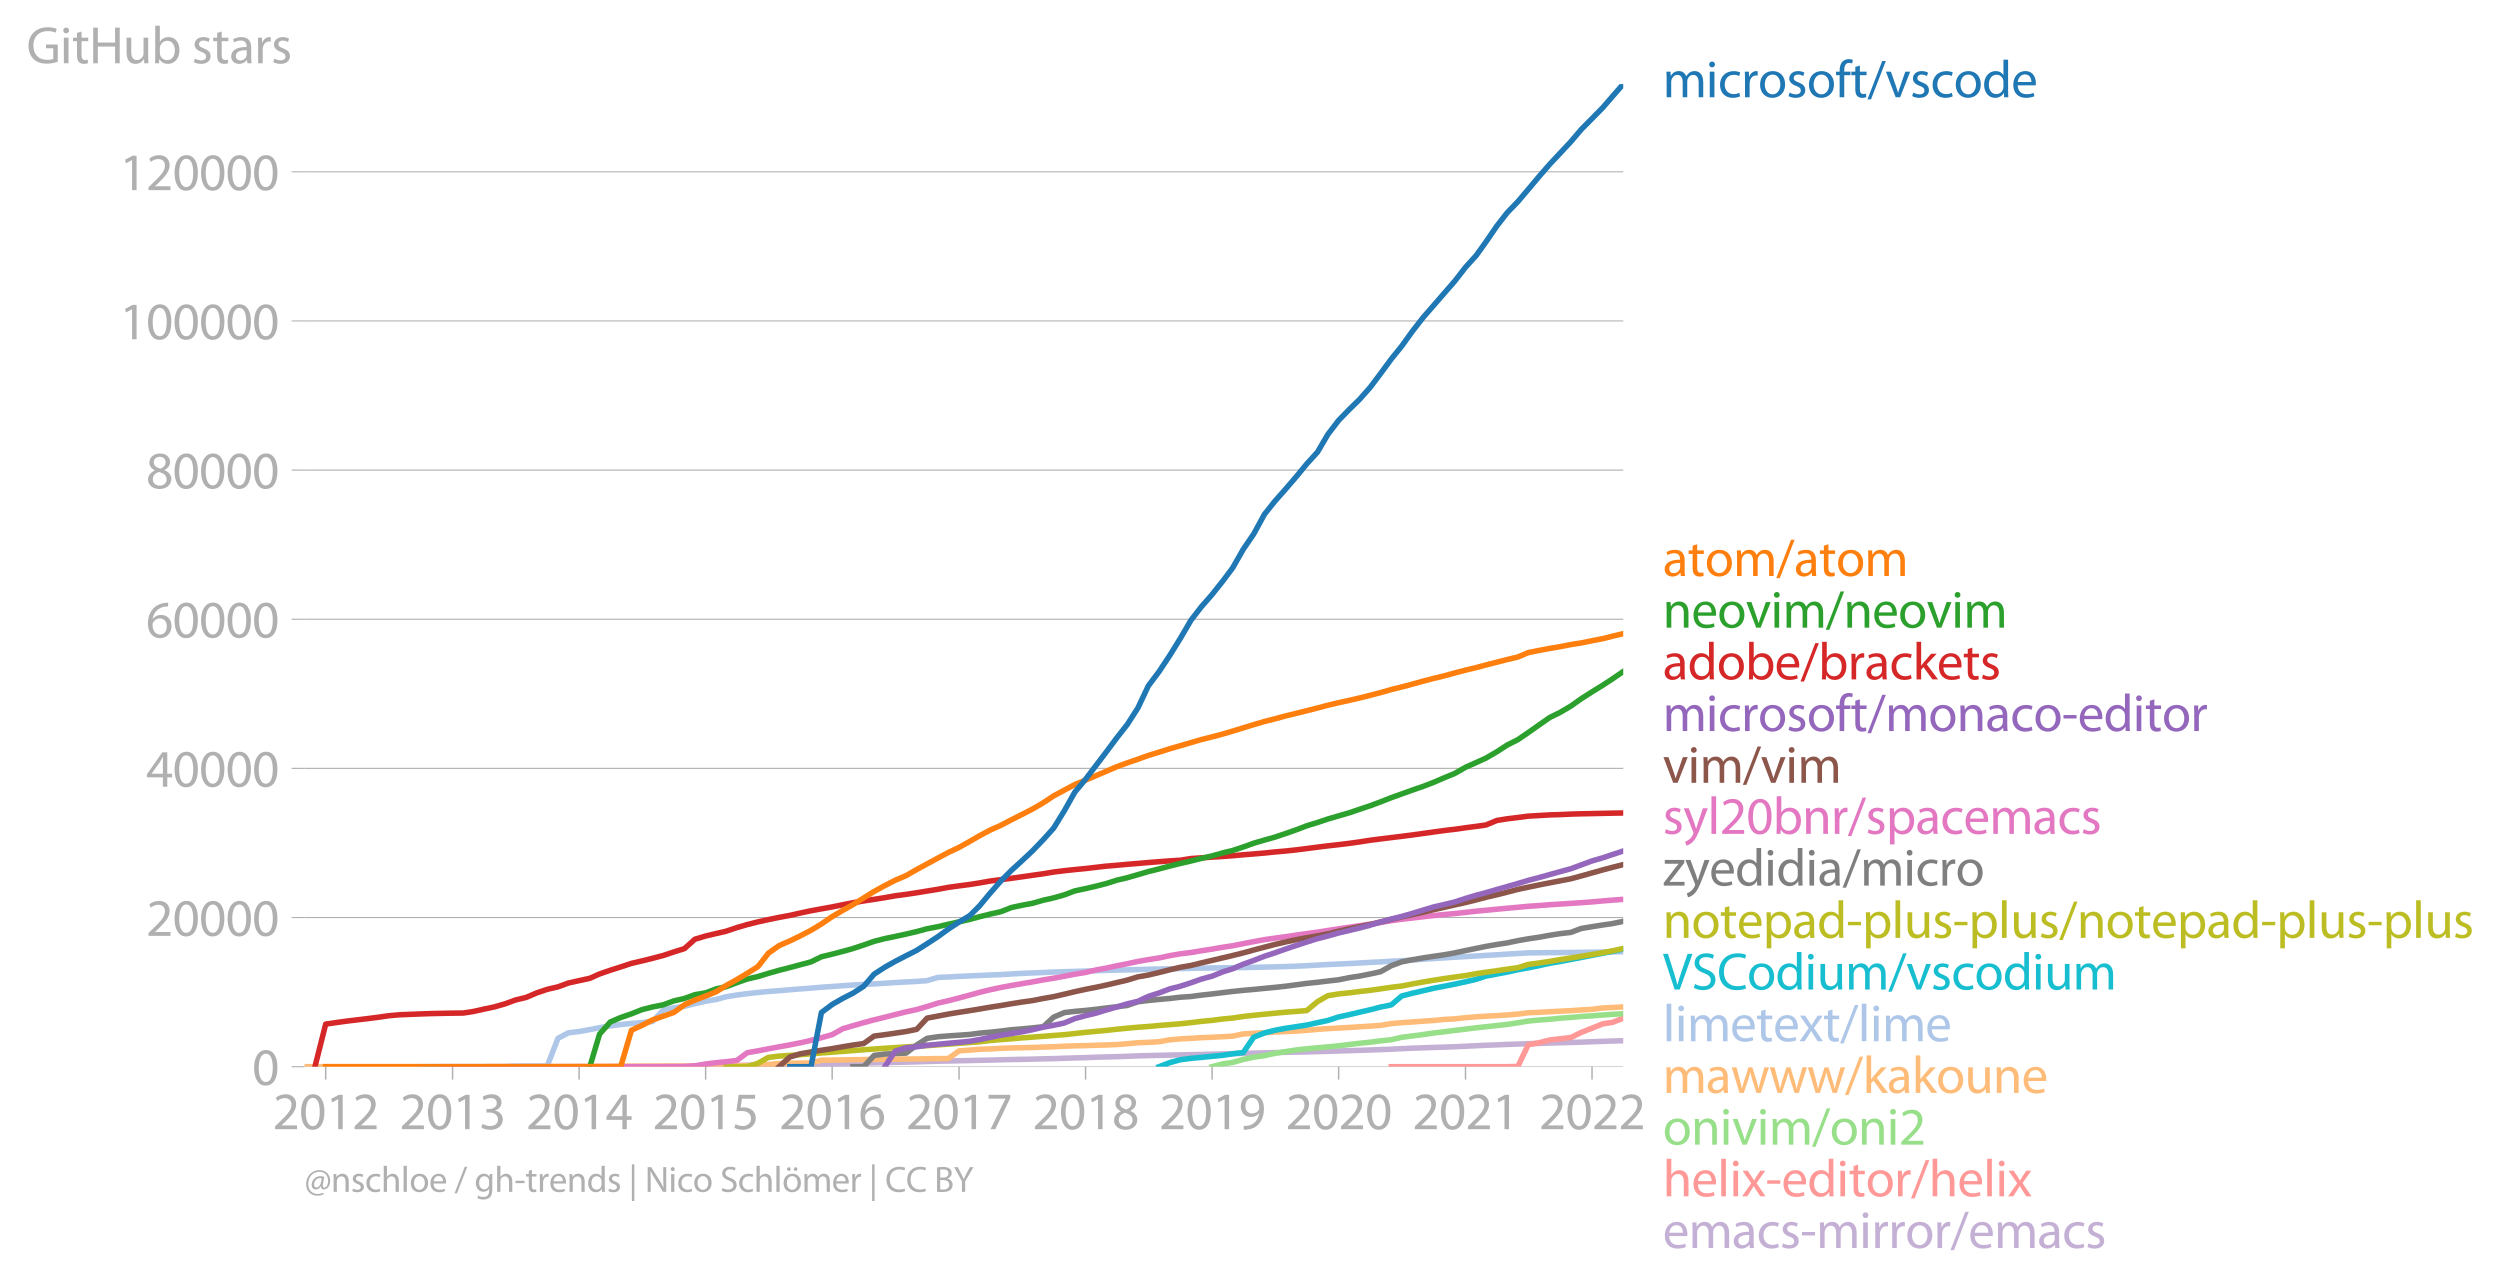 <svg xmlns:xlink="http://www.w3.org/1999/xlink" width="902.721" height="463.95" viewBox="0 0 677.041 347.962" xmlns="http://www.w3.org/2000/svg"><defs><style>*{stroke-linejoin:round;stroke-linecap:butt}</style></defs><g id="figure_1"><path d="M0 347.962h677.04V0H0v347.962z" style="fill:none" id="patch_1"/><g id="axes_1"><path d="M82.476 288.874h357.12V22.762H82.476v266.112z" style="fill:none" id="patch_2"/><g id="matplotlib.axis_1"><g id="xtick_1"><g id="line2d_1"><defs><path id="mecb7030a7a" d="M0 0v3.5" style="stroke:#b0b0b0;stroke-width:.4"/></defs><use xlink:href="#mecb7030a7a" x="88.203" y="288.874" style="fill:#b0b0b0;stroke:#b0b0b0;stroke-width:.4"/></g><g style="fill:#b0b0b0" transform="matrix(.14 0 0 -.14 73.84 305.814)" id="text_1"><defs><path id="MyriadPro-Regular-32" d="M2944 0v467H1075v13l333 307c877 845 1434 1466 1434 2234 0 595-378 1209-1274 1209-480 0-890-179-1178-422l180-397c192 160 505 352 883 352 621 0 825-390 825-813-6-627-486-1164-1548-2176L288 346V0h2656z" transform="scale(.016)"/><path id="MyriadPro-Regular-30" d="M1677 4230c-845 0-1447-768-1447-2163C243 691 794-70 1606-70c922 0 1447 780 1447 2195 0 1325-499 2105-1376 2105zm-32-435c582 0 845-672 845-1696 0-1062-276-1734-852-1734-512 0-844 614-844 1696 0 1133 358 1734 851 1734z" transform="scale(.016)"/><path id="MyriadPro-Regular-31" d="M1510 0h544v4160h-480l-908-486 108-429 724 390h12V0z" transform="scale(.016)"/></defs><use xlink:href="#MyriadPro-Regular-32"/><use xlink:href="#MyriadPro-Regular-30" x="51.3"/><use xlink:href="#MyriadPro-Regular-31" x="102.6"/><use xlink:href="#MyriadPro-Regular-32" x="153.9"/></g></g><g id="xtick_2"><use xlink:href="#mecb7030a7a" x="122.563" y="288.874" style="fill:#b0b0b0;stroke:#b0b0b0;stroke-width:.4" id="line2d_2"/><g style="fill:#b0b0b0" transform="matrix(.14 0 0 -.14 108.2 305.814)" id="text_2"><defs><path id="MyriadPro-Regular-33" d="M269 211C474 77 883-70 1350-70c999 0 1517 582 1517 1248 0 582-416 966-928 1068v13c512 186 768 551 768 979 0 506-371 992-1190 992-448 0-871-160-1088-320l147-409c179 128 499 275 832 275 518 0 730-294 730-627 0-493-519-704-928-704H896v-423h314c544 0 1068-249 1075-832 6-345-218-806-941-806-390 0-762 160-922 262L269 211z" transform="scale(.016)"/></defs><use xlink:href="#MyriadPro-Regular-32"/><use xlink:href="#MyriadPro-Regular-30" x="51.3"/><use xlink:href="#MyriadPro-Regular-31" x="102.6"/><use xlink:href="#MyriadPro-Regular-33" x="153.9"/></g></g><g id="xtick_3"><use xlink:href="#mecb7030a7a" x="156.829" y="288.874" style="fill:#b0b0b0;stroke:#b0b0b0;stroke-width:.4" id="line2d_3"/><g style="fill:#b0b0b0" transform="matrix(.14 0 0 -.14 142.466 305.814)" id="text_3"><defs><path id="MyriadPro-Regular-34" d="M2560 0v1133h582v441h-582v2586h-608L96 1504v-371h1933V0h531zM666 1574v13l1017 1415c115 192 218 371 346 614h19c-13-218-19-435-19-653V1574H666z" transform="scale(.016)"/></defs><use xlink:href="#MyriadPro-Regular-32"/><use xlink:href="#MyriadPro-Regular-30" x="51.3"/><use xlink:href="#MyriadPro-Regular-31" x="102.6"/><use xlink:href="#MyriadPro-Regular-34" x="153.9"/></g></g><g id="xtick_4"><use xlink:href="#mecb7030a7a" x="191.096" y="288.874" style="fill:#b0b0b0;stroke:#b0b0b0;stroke-width:.4" id="line2d_4"/><g style="fill:#b0b0b0" transform="matrix(.14 0 0 -.14 176.732 305.814)" id="text_4"><defs><path id="MyriadPro-Regular-35" d="M2771 4160H781L512 2163c154 19 339 45 576 45 832 0 1190-384 1197-922 0-556-455-902-986-902-377 0-717 128-889 230L269 186C467 58 851-70 1306-70c902 0 1548 608 1548 1420 0 525-268 884-595 1069-256 154-576 224-896 224-153 0-243-13-339-25l160 1068h1587v474z" transform="scale(.016)"/></defs><use xlink:href="#MyriadPro-Regular-32"/><use xlink:href="#MyriadPro-Regular-30" x="51.3"/><use xlink:href="#MyriadPro-Regular-31" x="102.6"/><use xlink:href="#MyriadPro-Regular-35" x="153.9"/></g></g><g id="xtick_5"><use xlink:href="#mecb7030a7a" x="225.362" y="288.874" style="fill:#b0b0b0;stroke:#b0b0b0;stroke-width:.4" id="line2d_5"/><g style="fill:#b0b0b0" transform="matrix(.14 0 0 -.14 210.999 305.814)" id="text_5"><defs><path id="MyriadPro-Regular-36" d="M2662 4224c-102 0-243-6-409-32-525-64-986-275-1331-614-410-410-704-1056-704-1876C218 621 800-70 1690-70c864 0 1382 704 1382 1465 0 813-518 1344-1254 1344-461 0-807-217-1005-480h-19c96 685 563 1331 1446 1479 160 25 307 32 422 25v461zM1690 365c-589 0-903 505-916 1190 0 103 26 186 64 250 154 301 468 512 807 512 518 0 857-359 857-954s-326-998-806-998h-6z" transform="scale(.016)"/></defs><use xlink:href="#MyriadPro-Regular-32"/><use xlink:href="#MyriadPro-Regular-30" x="51.3"/><use xlink:href="#MyriadPro-Regular-31" x="102.6"/><use xlink:href="#MyriadPro-Regular-36" x="153.9"/></g></g><g id="xtick_6"><use xlink:href="#mecb7030a7a" x="259.722" y="288.874" style="fill:#b0b0b0;stroke:#b0b0b0;stroke-width:.4" id="line2d_6"/><g style="fill:#b0b0b0" transform="matrix(.14 0 0 -.14 245.359 305.814)" id="text_6"><defs><path id="MyriadPro-Regular-37" d="M365 4160v-467h2035v-13L595 0h583l1811 3789v371H365z" transform="scale(.016)"/></defs><use xlink:href="#MyriadPro-Regular-32"/><use xlink:href="#MyriadPro-Regular-30" x="51.3"/><use xlink:href="#MyriadPro-Regular-31" x="102.6"/><use xlink:href="#MyriadPro-Regular-37" x="153.9"/></g></g><g id="xtick_7"><use xlink:href="#mecb7030a7a" x="293.988" y="288.874" style="fill:#b0b0b0;stroke:#b0b0b0;stroke-width:.4" id="line2d_7"/><g style="fill:#b0b0b0" transform="matrix(.14 0 0 -.14 279.625 305.814)" id="text_7"><defs><path id="MyriadPro-Regular-38" d="M1062 2170c-512-218-825-589-825-1114C237 448 762-70 1632-70c794 0 1414 486 1414 1209 0 506-320 871-838 1075v20c512 243 685 620 685 972 0 519-403 1024-1210 1024-729 0-1286-448-1286-1107 0-358 198-717 659-934l6-19zm583-1831c-531 0-851 371-832 794 0 397 262 717 749 857 563-160 915-403 915-908 0-423-327-743-832-743zm6 3488c506 0 704-345 704-678 0-378-275-634-633-755-480 128-794 352-794 768 0 358 256 665 723 665z" transform="scale(.016)"/></defs><use xlink:href="#MyriadPro-Regular-32"/><use xlink:href="#MyriadPro-Regular-30" x="51.3"/><use xlink:href="#MyriadPro-Regular-31" x="102.6"/><use xlink:href="#MyriadPro-Regular-38" x="153.9"/></g></g><g id="xtick_8"><use xlink:href="#mecb7030a7a" x="328.254" y="288.874" style="fill:#b0b0b0;stroke:#b0b0b0;stroke-width:.4" id="line2d_8"/><g style="fill:#b0b0b0" transform="matrix(.14 0 0 -.14 313.891 305.814)" id="text_8"><defs><path id="MyriadPro-Regular-39" d="M614-64c135-6 314 0 519 32 448 51 889 243 1209 557 410 397 717 1037 717 1952 0 1062-525 1753-1376 1753S262 3539 262 2752c0-710 480-1274 1229-1274 416 0 749 167 979 448h20c-77-492-276-857-551-1107-237-224-544-358-870-403-192-19-333-32-455-19V-64zm1024 3866c589 0 852-544 852-1255 0-89-20-153-52-205-147-249-441-435-819-435-486 0-800 365-800 883 0 589 339 1012 813 1012h6z" transform="scale(.016)"/></defs><use xlink:href="#MyriadPro-Regular-32"/><use xlink:href="#MyriadPro-Regular-30" x="51.3"/><use xlink:href="#MyriadPro-Regular-31" x="102.6"/><use xlink:href="#MyriadPro-Regular-39" x="153.9"/></g></g><g id="xtick_9"><use xlink:href="#mecb7030a7a" x="362.521" y="288.874" style="fill:#b0b0b0;stroke:#b0b0b0;stroke-width:.4" id="line2d_9"/><g style="fill:#b0b0b0" transform="matrix(.14 0 0 -.14 348.158 305.814)" id="text_9"><use xlink:href="#MyriadPro-Regular-32"/><use xlink:href="#MyriadPro-Regular-30" x="51.3"/><use xlink:href="#MyriadPro-Regular-32" x="102.6"/><use xlink:href="#MyriadPro-Regular-30" x="153.9"/></g></g><g id="xtick_10"><use xlink:href="#mecb7030a7a" x="396.881" y="288.874" style="fill:#b0b0b0;stroke:#b0b0b0;stroke-width:.4" id="line2d_10"/><g style="fill:#b0b0b0" transform="matrix(.14 0 0 -.14 382.518 305.814)" id="text_10"><use xlink:href="#MyriadPro-Regular-32"/><use xlink:href="#MyriadPro-Regular-30" x="51.3"/><use xlink:href="#MyriadPro-Regular-32" x="102.6"/><use xlink:href="#MyriadPro-Regular-31" x="153.9"/></g></g><g id="xtick_11"><use xlink:href="#mecb7030a7a" x="431.147" y="288.874" style="fill:#b0b0b0;stroke:#b0b0b0;stroke-width:.4" id="line2d_11"/><g style="fill:#b0b0b0" transform="matrix(.14 0 0 -.14 416.784 305.814)" id="text_11"><use xlink:href="#MyriadPro-Regular-32"/><use xlink:href="#MyriadPro-Regular-30" x="51.3"/><use xlink:href="#MyriadPro-Regular-32" x="102.6"/><use xlink:href="#MyriadPro-Regular-32" x="153.9"/></g></g></g><g id="matplotlib.axis_2"><g id="ytick_1"><path d="M82.476 288.874h357.12" clip-path="url(#p895139609c)" style="fill:none;stroke:#b0b0b0;stroke-width:.3;stroke-linecap:square" id="line2d_12"/><g id="line2d_13"><defs><path id="mfa20542113" d="M0 0h-3.5" style="stroke:#b0b0b0;stroke-width:.3"/></defs><use xlink:href="#mfa20542113" x="82.476" y="288.874" style="fill:#b0b0b0;stroke:#b0b0b0;stroke-width:.3"/></g><use xlink:href="#MyriadPro-Regular-30" style="fill:#b0b0b0" transform="matrix(.14 0 0 -.14 68.295 293.844)" id="text_12"/></g><g id="ytick_2"><path d="M82.476 248.482h357.12" clip-path="url(#p895139609c)" style="fill:none;stroke:#b0b0b0;stroke-width:.3;stroke-linecap:square" id="line2d_14"/><use xlink:href="#mfa20542113" x="82.476" y="248.482" style="fill:#b0b0b0;stroke:#b0b0b0;stroke-width:.3" id="line2d_15"/><g style="fill:#b0b0b0" transform="matrix(.14 0 0 -.14 39.568 253.452)" id="text_13"><use xlink:href="#MyriadPro-Regular-32"/><use xlink:href="#MyriadPro-Regular-30" x="51.3"/><use xlink:href="#MyriadPro-Regular-30" x="102.6"/><use xlink:href="#MyriadPro-Regular-30" x="153.9"/><use xlink:href="#MyriadPro-Regular-30" x="205.2"/></g></g><g id="ytick_3"><path d="M82.476 208.09h357.12" clip-path="url(#p895139609c)" style="fill:none;stroke:#b0b0b0;stroke-width:.3;stroke-linecap:square" id="line2d_16"/><use xlink:href="#mfa20542113" x="82.476" y="208.09" style="fill:#b0b0b0;stroke:#b0b0b0;stroke-width:.3" id="line2d_17"/><g style="fill:#b0b0b0" transform="matrix(.14 0 0 -.14 39.568 213.06)" id="text_14"><use xlink:href="#MyriadPro-Regular-34"/><use xlink:href="#MyriadPro-Regular-30" x="51.3"/><use xlink:href="#MyriadPro-Regular-30" x="102.6"/><use xlink:href="#MyriadPro-Regular-30" x="153.9"/><use xlink:href="#MyriadPro-Regular-30" x="205.2"/></g></g><g id="ytick_4"><path d="M82.476 167.698h357.12" clip-path="url(#p895139609c)" style="fill:none;stroke:#b0b0b0;stroke-width:.3;stroke-linecap:square" id="line2d_18"/><use xlink:href="#mfa20542113" x="82.476" y="167.698" style="fill:#b0b0b0;stroke:#b0b0b0;stroke-width:.3" id="line2d_19"/><g style="fill:#b0b0b0" transform="matrix(.14 0 0 -.14 39.568 172.668)" id="text_15"><use xlink:href="#MyriadPro-Regular-36"/><use xlink:href="#MyriadPro-Regular-30" x="51.3"/><use xlink:href="#MyriadPro-Regular-30" x="102.6"/><use xlink:href="#MyriadPro-Regular-30" x="153.9"/><use xlink:href="#MyriadPro-Regular-30" x="205.2"/></g></g><g id="ytick_5"><path d="M82.476 127.307h357.12" clip-path="url(#p895139609c)" style="fill:none;stroke:#b0b0b0;stroke-width:.3;stroke-linecap:square" id="line2d_20"/><use xlink:href="#mfa20542113" x="82.476" y="127.307" style="fill:#b0b0b0;stroke:#b0b0b0;stroke-width:.3" id="line2d_21"/><g style="fill:#b0b0b0" transform="matrix(.14 0 0 -.14 39.568 132.277)" id="text_16"><use xlink:href="#MyriadPro-Regular-38"/><use xlink:href="#MyriadPro-Regular-30" x="51.3"/><use xlink:href="#MyriadPro-Regular-30" x="102.6"/><use xlink:href="#MyriadPro-Regular-30" x="153.9"/><use xlink:href="#MyriadPro-Regular-30" x="205.2"/></g></g><g id="ytick_6"><path d="M82.476 86.915h357.12" clip-path="url(#p895139609c)" style="fill:none;stroke:#b0b0b0;stroke-width:.3;stroke-linecap:square" id="line2d_22"/><use xlink:href="#mfa20542113" x="82.476" y="86.915" style="fill:#b0b0b0;stroke:#b0b0b0;stroke-width:.3" id="line2d_23"/><g style="fill:#b0b0b0" transform="matrix(.14 0 0 -.14 32.387 91.885)" id="text_17"><use xlink:href="#MyriadPro-Regular-31"/><use xlink:href="#MyriadPro-Regular-30" x="51.3"/><use xlink:href="#MyriadPro-Regular-30" x="102.6"/><use xlink:href="#MyriadPro-Regular-30" x="153.9"/><use xlink:href="#MyriadPro-Regular-30" x="205.2"/><use xlink:href="#MyriadPro-Regular-30" x="256.5"/></g></g><g id="ytick_7"><path d="M82.476 46.523h357.12" clip-path="url(#p895139609c)" style="fill:none;stroke:#b0b0b0;stroke-width:.3;stroke-linecap:square" id="line2d_24"/><use xlink:href="#mfa20542113" x="82.476" y="46.523" style="fill:#b0b0b0;stroke:#b0b0b0;stroke-width:.3" id="line2d_25"/><g style="fill:#b0b0b0" transform="matrix(.14 0 0 -.14 32.387 51.493)" id="text_18"><use xlink:href="#MyriadPro-Regular-31"/><use xlink:href="#MyriadPro-Regular-32" x="51.3"/><use xlink:href="#MyriadPro-Regular-30" x="102.6"/><use xlink:href="#MyriadPro-Regular-30" x="153.9"/><use xlink:href="#MyriadPro-Regular-30" x="205.2"/><use xlink:href="#MyriadPro-Regular-30" x="256.5"/></g></g><g style="fill:#b0b0b0" transform="matrix(.14 0 0 -.14 7.2 17.14)" id="text_19"><defs><path id="MyriadPro-Regular-47" d="M3770 2266H2349v-448h877V531c-128-64-378-115-743-115-1005 0-1664 646-1664 1741 0 1081 685 1734 1735 1734 435 0 723-83 953-185l135 454c-186 90-576 198-1076 198-1446 0-2329-940-2336-2227 0-672 231-1248 602-1606 422-403 960-570 1613-570 582 0 1075 147 1325 237v2074z" transform="scale(.016)"/><path id="MyriadPro-Regular-69" d="M1030 0v3098H467V0h563zM749 4320c-205 0-352-154-352-352 0-192 141-346 339-346 224 0 365 154 358 346 0 198-134 352-345 352z" transform="scale(.016)"/><path id="MyriadPro-Regular-74" d="M595 3667v-569H115v-429h480V979c0-365 58-640 218-806C947 19 1158-70 1421-70c217 0 390 38 499 83l-26 422c-83-25-172-38-326-38-314 0-422 217-422 601v1671h806v429h-806v742l-551-173z" transform="scale(.016)"/><path id="MyriadPro-Regular-48" d="M486 4314V0h557v2022h2087V0h563v4314h-563V2509H1043v1805H486z" transform="scale(.016)"/><path id="MyriadPro-Regular-75" d="M3059 3098h-563V1197c0-103-19-205-51-288-103-250-365-512-743-512-512 0-691 397-691 985v1716H448V1286C448 198 1030-70 1517-70c550 0 877 326 1024 576h13l32-506h499c-19 243-26 525-26 845v2253z" transform="scale(.016)"/><path id="MyriadPro-Regular-62" d="M467 800c0-275-13-589-25-800h486l26 512h19c230-410 589-582 1037-582 691 0 1388 550 1388 1657 7 941-537 1581-1305 1581-499 0-858-224-1056-570h-13v1946H467V800zm557 998c0 90 19 167 32 231 115 429 474 691 858 691 601 0 921-531 921-1152 0-710-352-1190-941-1190-409 0-736 268-844 659-13 64-26 134-26 205v556z" transform="scale(.016)"/><path id="MyriadPro-Regular-73" d="M250 147C467 19 781-70 1120-70c736 0 1158 390 1158 934 0 461-275 730-812 934-404 154-589 269-589 525 0 231 185 423 518 423 288 0 512-103 634-180l141 410c-173 102-448 192-762 192-666 0-1069-410-1069-909 0-371 263-678 819-877 416-153 576-300 576-569 0-256-192-461-601-461-282 0-576 115-743 224L250 147z" transform="scale(.016)"/><path id="MyriadPro-Regular-61" d="M2643 1901c0 621-230 1267-1177 1267-391 0-762-109-1018-275l128-371c218 140 518 230 806 230 634 0 704-461 704-717v-64C890 1978 224 1568 224 819c0-448 320-889 947-889 442 0 775 217 947 460h20l44-390h512c-38 211-51 474-51 742v1159zm-544-858c0-57-13-121-32-179-89-262-345-518-749-518-288 0-531 172-531 537 0 602 698 711 1312 698v-538z" transform="scale(.016)"/><path id="MyriadPro-Regular-72" d="M467 0h557v1651c0 96 13 186 26 263 76 422 358 723 755 723 77 0 134-7 192-19v531c-51 13-96 19-160 19-378 0-717-262-858-678h-25l-20 608H442c19-288 25-602 25-967V0z" transform="scale(.016)"/></defs><use xlink:href="#MyriadPro-Regular-47"/><use xlink:href="#MyriadPro-Regular-69" x="64.6"/><use xlink:href="#MyriadPro-Regular-74" x="88"/><use xlink:href="#MyriadPro-Regular-48" x="121.1"/><use xlink:href="#MyriadPro-Regular-75" x="186.3"/><use xlink:href="#MyriadPro-Regular-62" x="241.4"/><use xlink:href="#MyriadPro-Regular-20" x="298.3"/><use xlink:href="#MyriadPro-Regular-73" x="319.5"/><use xlink:href="#MyriadPro-Regular-74" x="359.1"/><use xlink:href="#MyriadPro-Regular-61" x="392.2"/><use xlink:href="#MyriadPro-Regular-72" x="440.4"/><use xlink:href="#MyriadPro-Regular-73" x="473.1"/></g></g><path d="m176.732 288.874 2.91-.01 2.817-.012 2.91-.048 2.816-.071 2.91-.032 2.91-.059 2.63-.049 2.91-.06 2.816-.049 2.91-.038 2.817-.05 2.91-.037 2.91-.048 2.817-.053 2.91-.034 2.817-.053 2.91-.042 2.91-.07 2.723-.081 2.91-.063 2.816-.079 2.91-.064 2.817-.059 2.91-.073 2.91-.072 2.817-.103 2.91-.075 2.817-.047 2.91-.076 2.91-.059 2.629-.063 2.91-.056 2.817-.077 2.91-.07 2.816-.055 2.91-.063 2.91-.078 2.817-.057 2.91-.095 2.817-.095 2.91-.077 2.91-.11 2.63-.07 2.91-.084 2.816-.095 2.91-.113 2.816-.077 2.91-.069 2.911-.07 2.816-.059 2.91-.052 2.817-.06 2.91-.096 2.91-.056 2.63-.061 2.91-.077 2.816-.068 2.91-.07 2.817-.076 2.91-.079 2.91-.052 2.817-.053 2.91-.08 2.816-.08 2.91-.094 2.911-.09 2.722-.078 2.91-.099 2.817-.1 2.91-.12 2.817-.14 2.91-.13 2.91-.097 2.817-.1 2.91-.088 2.817-.101 2.91-.133 2.91-.146 2.629-.119 2.91-.111 2.816-.125 2.91-.095 2.817-.1 2.91-.076 2.91-.103 2.817-.083 2.91-.07 2.817-.087 2.91-.11 2.91-.112 2.629-.077 2.91-.089" clip-path="url(#p895139609c)" style="fill:none;stroke:#c5b0d5;stroke-width:1.5;stroke-linecap:square" id="line2d_26"/><path d="m376.79 288.874 2.817-.002h28.539l2.91-.046 2.817-5.916 2.91-.509 2.91-.763 2.817-.313 2.91-.351 2.817-1.378 2.91-1.161 2.91-1.16 2.629-.4 2.91-1.13" clip-path="url(#p895139609c)" style="fill:none;stroke:#ff9896;stroke-width:1.5;stroke-linecap:square" id="line2d_27"/><path d="m328.254 288.874 2.91-.775 2.63-.372 2.91-.81 2.816-.618 2.91-.408 2.817-.624 2.91-.478 2.91-.449 2.817-.307 2.91-.274 2.816-.25 2.91-.282 2.911-.36 2.722-.326 2.91-.297 2.817-.364 2.91-.305 2.817-.662 2.91-.374 2.91-.361 2.817-.43 2.91-.325 2.817-.378 2.91-.341 2.91-.364 2.629-.285 2.91-.32 2.816-.304 2.91-.448 2.817-.463 2.91-.284 2.91-.206 2.817-.291 2.91-.208 2.817-.259 2.91-.167 2.91-.223 2.629-.18 2.91-.173" clip-path="url(#p895139609c)" style="fill:none;stroke:#98df8a;stroke-width:1.5;stroke-linecap:square" id="line2d_28"/><g style="fill:#1f77b4" transform="matrix(.14 0 0 -.14 450.31 26.346)" id="text_20"><defs><path id="MyriadPro-Regular-6d" d="M467 0h551v1869c0 96 12 192 44 275 90 282 346 563 698 563 429 0 646-358 646-851V0h551v1914c0 102 19 204 45 281 96 275 345 512 665 512 455 0 672-358 672-953V0h551v1824c0 1075-608 1344-1018 1344-294 0-499-77-685-218-128-96-249-230-345-403h-13c-135 365-455 621-877 621-512 0-800-275-973-570h-19l-26 500H442c19-256 25-519 25-839V0z" transform="scale(.016)"/><path id="MyriadPro-Regular-63" d="M2579 538c-160-71-371-154-691-154-614 0-1075 442-1075 1158 0 647 384 1172 1094 1172 307 0 519-71 653-148l128 436c-154 76-448 160-781 160-1011 0-1664-692-1664-1645C243 570 851-70 1786-70c416 0 742 108 889 185l-96 423z" transform="scale(.016)"/><path id="MyriadPro-Regular-6f" d="M1779 3168c-857 0-1536-608-1536-1645C243 544 890-70 1728-70c749 0 1542 499 1542 1644 0 948-601 1594-1491 1594zm-13-422c666 0 928-666 928-1191 0-697-403-1203-940-1203-551 0-941 512-941 1190 0 589 288 1204 953 1204z" transform="scale(.016)"/><path id="MyriadPro-Regular-66" d="M1082 0v2669h748v429h-748v166c0 474 121 896 601 896 160 0 275-32 359-70l76 435c-108 45-281 89-480 89-262 0-544-83-755-288-262-249-358-646-358-1081v-147H90v-429h435V0h557z" transform="scale(.016)"/><path id="MyriadPro-Regular-2f" d="m422-256 1792 4640h-435L-6-256h428z" transform="scale(.016)"/><path id="MyriadPro-Regular-76" d="M83 3098 1261 0h537l1216 3098h-588l-602-1741c-102-282-192-538-262-794h-20c-64 256-147 512-249 794L685 3098H83z" transform="scale(.016)"/><path id="MyriadPro-Regular-64" d="M2579 4544V2694h-13c-140 250-460 474-934 474-755 0-1395-634-1389-1664C243 563 819-70 1568-70c506 0 883 262 1056 608h13l25-538h506c-19 211-26 525-26 800v3744h-563zm0-3245c0-89-6-166-25-243-103-422-448-672-826-672-608 0-915 518-915 1146 0 684 345 1196 928 1196 422 0 729-294 813-652 19-71 25-167 25-237v-538z" transform="scale(.016)"/><path id="MyriadPro-Regular-65" d="M2957 1446c6 58 19 148 19 263 0 569-269 1459-1280 1459-902 0-1453-736-1453-1670C243 563 813-70 1766-70c493 0 832 108 1031 198l-96 403c-211-89-455-160-858-160-563 0-1049 314-1062 1075h2176zM787 1850c45 390 295 915 864 915 634 0 787-557 781-915H787z" transform="scale(.016)"/></defs><use xlink:href="#MyriadPro-Regular-6d"/><use xlink:href="#MyriadPro-Regular-69" x="83.4"/><use xlink:href="#MyriadPro-Regular-63" x="106.8"/><use xlink:href="#MyriadPro-Regular-72" x="151.6"/><use xlink:href="#MyriadPro-Regular-6f" x="184.3"/><use xlink:href="#MyriadPro-Regular-73" x="239.2"/><use xlink:href="#MyriadPro-Regular-6f" x="278.8"/><use xlink:href="#MyriadPro-Regular-66" x="333.7"/><use xlink:href="#MyriadPro-Regular-74" x="362.9"/><use xlink:href="#MyriadPro-Regular-2f" x="396"/><use xlink:href="#MyriadPro-Regular-76" x="430.3"/><use xlink:href="#MyriadPro-Regular-73" x="478.4"/><use xlink:href="#MyriadPro-Regular-63" x="518"/><use xlink:href="#MyriadPro-Regular-6f" x="562.8"/><use xlink:href="#MyriadPro-Regular-64" x="617.7"/><use xlink:href="#MyriadPro-Regular-65" x="674.1"/></g><g style="fill:#ff7f0e" transform="matrix(.14 0 0 -.14 450.31 155.99)" id="text_21"><use xlink:href="#MyriadPro-Regular-61"/><use xlink:href="#MyriadPro-Regular-74" x="48.2"/><use xlink:href="#MyriadPro-Regular-6f" x="81.3"/><use xlink:href="#MyriadPro-Regular-6d" x="136.2"/><use xlink:href="#MyriadPro-Regular-2f" x="219.6"/><use xlink:href="#MyriadPro-Regular-61" x="253.9"/><use xlink:href="#MyriadPro-Regular-74" x="302.1"/><use xlink:href="#MyriadPro-Regular-6f" x="335.2"/><use xlink:href="#MyriadPro-Regular-6d" x="390.1"/></g><g style="fill:#2ca02c" transform="matrix(.14 0 0 -.14 450.31 169.99)" id="text_22"><defs><path id="MyriadPro-Regular-6e" d="M467 0h563v1862c0 96 13 192 39 263 96 313 384 576 755 576 531 0 717-416 717-915V0h563v1850c0 1062-666 1318-1094 1318-512 0-871-288-1024-582h-13l-32 512H442c19-256 25-519 25-839V0z" transform="scale(.016)"/></defs><use xlink:href="#MyriadPro-Regular-6e"/><use xlink:href="#MyriadPro-Regular-65" x="55.5"/><use xlink:href="#MyriadPro-Regular-6f" x="105.6"/><use xlink:href="#MyriadPro-Regular-76" x="160.5"/><use xlink:href="#MyriadPro-Regular-69" x="208.6"/><use xlink:href="#MyriadPro-Regular-6d" x="232"/><use xlink:href="#MyriadPro-Regular-2f" x="315.4"/><use xlink:href="#MyriadPro-Regular-6e" x="349.7"/><use xlink:href="#MyriadPro-Regular-65" x="405.2"/><use xlink:href="#MyriadPro-Regular-6f" x="455.3"/><use xlink:href="#MyriadPro-Regular-76" x="510.2"/><use xlink:href="#MyriadPro-Regular-69" x="558.3"/><use xlink:href="#MyriadPro-Regular-6d" x="581.7"/></g><g style="fill:#d62728" transform="matrix(.14 0 0 -.14 450.31 183.99)" id="text_23"><defs><path id="MyriadPro-Regular-6b" d="M1024 4544H467V0h557v1165l288 320L2381 0h685L1702 1824l1197 1274h-678l-909-1069c-90-109-198-243-275-352h-13v2867z" transform="scale(.016)"/></defs><use xlink:href="#MyriadPro-Regular-61"/><use xlink:href="#MyriadPro-Regular-64" x="48.2"/><use xlink:href="#MyriadPro-Regular-6f" x="104.6"/><use xlink:href="#MyriadPro-Regular-62" x="159.5"/><use xlink:href="#MyriadPro-Regular-65" x="216.4"/><use xlink:href="#MyriadPro-Regular-2f" x="266.5"/><use xlink:href="#MyriadPro-Regular-62" x="300.8"/><use xlink:href="#MyriadPro-Regular-72" x="357.7"/><use xlink:href="#MyriadPro-Regular-61" x="390.4"/><use xlink:href="#MyriadPro-Regular-63" x="438.6"/><use xlink:href="#MyriadPro-Regular-6b" x="483.4"/><use xlink:href="#MyriadPro-Regular-65" x="530.3"/><use xlink:href="#MyriadPro-Regular-74" x="580.4"/><use xlink:href="#MyriadPro-Regular-73" x="613.5"/></g><g style="fill:#9467bd" transform="matrix(.14 0 0 -.14 450.31 197.99)" id="text_24"><defs><path id="MyriadPro-Regular-2d" d="M192 1939v-416h1581v416H192z" transform="scale(.016)"/></defs><use xlink:href="#MyriadPro-Regular-6d"/><use xlink:href="#MyriadPro-Regular-69" x="83.4"/><use xlink:href="#MyriadPro-Regular-63" x="106.8"/><use xlink:href="#MyriadPro-Regular-72" x="151.6"/><use xlink:href="#MyriadPro-Regular-6f" x="184.3"/><use xlink:href="#MyriadPro-Regular-73" x="239.2"/><use xlink:href="#MyriadPro-Regular-6f" x="278.8"/><use xlink:href="#MyriadPro-Regular-66" x="333.7"/><use xlink:href="#MyriadPro-Regular-74" x="362.9"/><use xlink:href="#MyriadPro-Regular-2f" x="396"/><use xlink:href="#MyriadPro-Regular-6d" x="430.3"/><use xlink:href="#MyriadPro-Regular-6f" x="513.7"/><use xlink:href="#MyriadPro-Regular-6e" x="568.6"/><use xlink:href="#MyriadPro-Regular-61" x="624.1"/><use xlink:href="#MyriadPro-Regular-63" x="672.3"/><use xlink:href="#MyriadPro-Regular-6f" x="717.1"/><use xlink:href="#MyriadPro-Regular-2d" x="772"/><use xlink:href="#MyriadPro-Regular-65" x="802.7"/><use xlink:href="#MyriadPro-Regular-64" x="852.8"/><use xlink:href="#MyriadPro-Regular-69" x="909.2"/><use xlink:href="#MyriadPro-Regular-74" x="932.6"/><use xlink:href="#MyriadPro-Regular-6f" x="965.7"/><use xlink:href="#MyriadPro-Regular-72" x="1020.6"/></g><g style="fill:#8c564b" transform="matrix(.14 0 0 -.14 450.31 211.99)" id="text_25"><use xlink:href="#MyriadPro-Regular-76"/><use xlink:href="#MyriadPro-Regular-69" x="48.1"/><use xlink:href="#MyriadPro-Regular-6d" x="71.5"/><use xlink:href="#MyriadPro-Regular-2f" x="154.9"/><use xlink:href="#MyriadPro-Regular-76" x="189.2"/><use xlink:href="#MyriadPro-Regular-69" x="237.3"/><use xlink:href="#MyriadPro-Regular-6d" x="260.7"/></g><g style="fill:#e377c2" transform="matrix(.14 0 0 -.14 450.31 225.83)" id="text_26"><defs><path id="MyriadPro-Regular-79" d="M58 3098 1203 243c26-70 39-115 39-147s-20-77-45-134c-128-288-320-506-474-628-166-140-352-230-493-275l141-473c141 25 416 121 691 364 384 333 660 877 1063 1940l845 2208h-596l-614-1818c-77-224-141-461-198-646h-13c-51 185-128 428-199 633L672 3098H58z" transform="scale(.016)"/><path id="MyriadPro-Regular-6c" d="M467 0h563v4544H467V0z" transform="scale(.016)"/><path id="MyriadPro-Regular-70" d="M467-1267h557V416h13c185-307 544-486 953-486 730 0 1408 550 1408 1664 0 940-563 1574-1312 1574-505 0-870-224-1100-602h-13l-26 532H442c12-295 25-615 25-1012v-3353zm557 3059c0 77 19 160 38 230 109 423 468 698 852 698 595 0 921-531 921-1152 0-710-345-1197-941-1197-403 0-742 269-844 659-13 71-26 148-26 231v531z" transform="scale(.016)"/></defs><use xlink:href="#MyriadPro-Regular-73"/><use xlink:href="#MyriadPro-Regular-79" x="39.6"/><use xlink:href="#MyriadPro-Regular-6c" x="86.7"/><use xlink:href="#MyriadPro-Regular-32" x="110.3"/><use xlink:href="#MyriadPro-Regular-30" x="161.6"/><use xlink:href="#MyriadPro-Regular-62" x="212.9"/><use xlink:href="#MyriadPro-Regular-6e" x="269.8"/><use xlink:href="#MyriadPro-Regular-72" x="325.3"/><use xlink:href="#MyriadPro-Regular-2f" x="358"/><use xlink:href="#MyriadPro-Regular-73" x="392.3"/><use xlink:href="#MyriadPro-Regular-70" x="431.9"/><use xlink:href="#MyriadPro-Regular-61" x="488.8"/><use xlink:href="#MyriadPro-Regular-63" x="537"/><use xlink:href="#MyriadPro-Regular-65" x="581.8"/><use xlink:href="#MyriadPro-Regular-6d" x="631.9"/><use xlink:href="#MyriadPro-Regular-61" x="715.3"/><use xlink:href="#MyriadPro-Regular-63" x="763.5"/><use xlink:href="#MyriadPro-Regular-73" x="808.3"/></g><g style="fill:#7f7f7f" transform="matrix(.14 0 0 -.14 450.31 239.83)" id="text_27"><defs><path id="MyriadPro-Regular-7a" d="M115 0h2515v448H819v13c141 160 269 313 397 486l1382 1799 7 352H243v-455h1677v-13c-141-166-269-313-403-480L115 326V0z" transform="scale(.016)"/></defs><use xlink:href="#MyriadPro-Regular-7a"/><use xlink:href="#MyriadPro-Regular-79" x="42.8"/><use xlink:href="#MyriadPro-Regular-65" x="89.9"/><use xlink:href="#MyriadPro-Regular-64" x="140"/><use xlink:href="#MyriadPro-Regular-69" x="196.4"/><use xlink:href="#MyriadPro-Regular-64" x="219.8"/><use xlink:href="#MyriadPro-Regular-69" x="276.2"/><use xlink:href="#MyriadPro-Regular-61" x="299.6"/><use xlink:href="#MyriadPro-Regular-2f" x="347.8"/><use xlink:href="#MyriadPro-Regular-6d" x="382.1"/><use xlink:href="#MyriadPro-Regular-69" x="465.5"/><use xlink:href="#MyriadPro-Regular-63" x="488.9"/><use xlink:href="#MyriadPro-Regular-72" x="533.7"/><use xlink:href="#MyriadPro-Regular-6f" x="566.4"/></g><g style="fill:#bcbd22" transform="matrix(.14 0 0 -.14 450.31 253.99)" id="text_28"><use xlink:href="#MyriadPro-Regular-6e"/><use xlink:href="#MyriadPro-Regular-6f" x="55.5"/><use xlink:href="#MyriadPro-Regular-74" x="110.4"/><use xlink:href="#MyriadPro-Regular-65" x="143.5"/><use xlink:href="#MyriadPro-Regular-70" x="193.6"/><use xlink:href="#MyriadPro-Regular-61" x="250.5"/><use xlink:href="#MyriadPro-Regular-64" x="298.7"/><use xlink:href="#MyriadPro-Regular-2d" x="355.1"/><use xlink:href="#MyriadPro-Regular-70" x="385.8"/><use xlink:href="#MyriadPro-Regular-6c" x="442.7"/><use xlink:href="#MyriadPro-Regular-75" x="466.3"/><use xlink:href="#MyriadPro-Regular-73" x="521.4"/><use xlink:href="#MyriadPro-Regular-2d" x="561"/><use xlink:href="#MyriadPro-Regular-70" x="591.7"/><use xlink:href="#MyriadPro-Regular-6c" x="648.6"/><use xlink:href="#MyriadPro-Regular-75" x="672.2"/><use xlink:href="#MyriadPro-Regular-73" x="727.3"/><use xlink:href="#MyriadPro-Regular-2f" x="766.9"/><use xlink:href="#MyriadPro-Regular-6e" x="801.2"/><use xlink:href="#MyriadPro-Regular-6f" x="856.7"/><use xlink:href="#MyriadPro-Regular-74" x="911.6"/><use xlink:href="#MyriadPro-Regular-65" x="944.7"/><use xlink:href="#MyriadPro-Regular-70" x="994.8"/><use xlink:href="#MyriadPro-Regular-61" x="1051.7"/><use xlink:href="#MyriadPro-Regular-64" x="1099.9"/><use xlink:href="#MyriadPro-Regular-2d" x="1156.3"/><use xlink:href="#MyriadPro-Regular-70" x="1187"/><use xlink:href="#MyriadPro-Regular-6c" x="1243.9"/><use xlink:href="#MyriadPro-Regular-75" x="1267.5"/><use xlink:href="#MyriadPro-Regular-73" x="1322.6"/><use xlink:href="#MyriadPro-Regular-2d" x="1362.2"/><use xlink:href="#MyriadPro-Regular-70" x="1392.9"/><use xlink:href="#MyriadPro-Regular-6c" x="1449.8"/><use xlink:href="#MyriadPro-Regular-75" x="1473.4"/><use xlink:href="#MyriadPro-Regular-73" x="1528.5"/></g><g style="fill:#17becf" transform="matrix(.14 0 0 -.14 450.31 267.99)" id="text_29"><defs><path id="MyriadPro-Regular-56" d="m2048 0 1542 4314h-595l-729-2132c-192-563-372-1107-493-1606h-13c-115 506-275 1030-461 1613L627 4314H26L1434 0h614z" transform="scale(.016)"/><path id="MyriadPro-Regular-53" d="M269 211C499 58 954-70 1370-70c1017 0 1510 582 1510 1248 0 633-371 985-1101 1267-595 230-857 429-857 832 0 294 224 646 812 646 391 0 679-128 820-205l153 455c-192 109-512 211-953 211-839 0-1396-499-1396-1171 0-608 436-973 1140-1223 582-224 812-454 812-857 0-435-332-736-902-736-384 0-749 128-998 281L269 211z" transform="scale(.016)"/><path id="MyriadPro-Regular-43" d="M3386 582c-224-108-570-179-909-179-1050 0-1658 679-1658 1735 0 1132 672 1779 1683 1779 359 0 660-77 871-179l134 454c-147 77-486 192-1024 192-1337 0-2253-915-2253-2266C230 704 1146-70 2362-70c524 0 934 108 1139 211l-115 441z" transform="scale(.016)"/></defs><use xlink:href="#MyriadPro-Regular-56"/><use xlink:href="#MyriadPro-Regular-53" x="55.8"/><use xlink:href="#MyriadPro-Regular-43" x="105.1"/><use xlink:href="#MyriadPro-Regular-6f" x="163.1"/><use xlink:href="#MyriadPro-Regular-64" x="218"/><use xlink:href="#MyriadPro-Regular-69" x="274.4"/><use xlink:href="#MyriadPro-Regular-75" x="297.8"/><use xlink:href="#MyriadPro-Regular-6d" x="352.9"/><use xlink:href="#MyriadPro-Regular-2f" x="436.3"/><use xlink:href="#MyriadPro-Regular-76" x="470.6"/><use xlink:href="#MyriadPro-Regular-73" x="518.7"/><use xlink:href="#MyriadPro-Regular-63" x="558.3"/><use xlink:href="#MyriadPro-Regular-6f" x="603.1"/><use xlink:href="#MyriadPro-Regular-64" x="658"/><use xlink:href="#MyriadPro-Regular-69" x="714.4"/><use xlink:href="#MyriadPro-Regular-75" x="737.8"/><use xlink:href="#MyriadPro-Regular-6d" x="792.9"/></g><g style="fill:#aec7e8" transform="matrix(.14 0 0 -.14 450.31 281.99)" id="text_30"><defs><path id="MyriadPro-Regular-78" d="m102 3098 1050-1517L51 0h621l448 698c115 185 224 345 326 537h13c109-185 211-358 333-537L2246 0h640L1798 1600l1056 1498h-608l-435-660c-102-166-205-326-307-512h-19c-103 173-199 333-314 506l-441 666H102z" transform="scale(.016)"/></defs><use xlink:href="#MyriadPro-Regular-6c"/><use xlink:href="#MyriadPro-Regular-69" x="23.6"/><use xlink:href="#MyriadPro-Regular-6d" x="47"/><use xlink:href="#MyriadPro-Regular-65" x="130.4"/><use xlink:href="#MyriadPro-Regular-74" x="180.5"/><use xlink:href="#MyriadPro-Regular-65" x="213.6"/><use xlink:href="#MyriadPro-Regular-78" x="263.7"/><use xlink:href="#MyriadPro-Regular-74" x="310"/><use xlink:href="#MyriadPro-Regular-2f" x="343.1"/><use xlink:href="#MyriadPro-Regular-6c" x="377.4"/><use xlink:href="#MyriadPro-Regular-69" x="401"/><use xlink:href="#MyriadPro-Regular-6d" x="424.4"/><use xlink:href="#MyriadPro-Regular-65" x="507.8"/></g><g style="fill:#ffbb78" transform="matrix(.14 0 0 -.14 450.31 295.99)" id="text_31"><defs><path id="MyriadPro-Regular-77" d="M115 3098 1050 0h512l499 1472c109 333 205 653 281 1024h13c77-365 167-672 275-1018L3104 0h512l998 3098h-556l-442-1556c-102-364-186-691-237-1004h-19c-70 313-160 640-275 1011l-480 1549h-474l-505-1575c-103-339-205-672-276-985h-19c-57 320-141 640-230 985L691 3098H115z" transform="scale(.016)"/></defs><use xlink:href="#MyriadPro-Regular-6d"/><use xlink:href="#MyriadPro-Regular-61" x="83.4"/><use xlink:href="#MyriadPro-Regular-77" x="131.6"/><use xlink:href="#MyriadPro-Regular-77" x="205.2"/><use xlink:href="#MyriadPro-Regular-77" x="278.8"/><use xlink:href="#MyriadPro-Regular-2f" x="352.4"/><use xlink:href="#MyriadPro-Regular-6b" x="386.7"/><use xlink:href="#MyriadPro-Regular-61" x="433.6"/><use xlink:href="#MyriadPro-Regular-6b" x="481.8"/><use xlink:href="#MyriadPro-Regular-6f" x="528.7"/><use xlink:href="#MyriadPro-Regular-75" x="583.6"/><use xlink:href="#MyriadPro-Regular-6e" x="638.7"/><use xlink:href="#MyriadPro-Regular-65" x="694.2"/></g><g style="fill:#98df8a" transform="matrix(.14 0 0 -.14 450.31 309.99)" id="text_32"><use xlink:href="#MyriadPro-Regular-6f"/><use xlink:href="#MyriadPro-Regular-6e" x="54.9"/><use xlink:href="#MyriadPro-Regular-69" x="110.4"/><use xlink:href="#MyriadPro-Regular-76" x="133.8"/><use xlink:href="#MyriadPro-Regular-69" x="181.9"/><use xlink:href="#MyriadPro-Regular-6d" x="205.3"/><use xlink:href="#MyriadPro-Regular-2f" x="288.7"/><use xlink:href="#MyriadPro-Regular-6f" x="323"/><use xlink:href="#MyriadPro-Regular-6e" x="377.9"/><use xlink:href="#MyriadPro-Regular-69" x="433.4"/><use xlink:href="#MyriadPro-Regular-32" x="456.8"/></g><g style="fill:#ff9896" transform="matrix(.14 0 0 -.14 450.31 323.99)" id="text_33"><defs><path id="MyriadPro-Regular-68" d="M467 0h563v1869c0 109 7 192 39 269 102 307 390 563 755 563 531 0 717-423 717-922V0h563v1843c0 1069-666 1325-1082 1325-211 0-409-64-576-160-172-96-313-237-403-397h-13v1933H467V0z" transform="scale(.016)"/></defs><use xlink:href="#MyriadPro-Regular-68"/><use xlink:href="#MyriadPro-Regular-65" x="55.5"/><use xlink:href="#MyriadPro-Regular-6c" x="105.6"/><use xlink:href="#MyriadPro-Regular-69" x="129.2"/><use xlink:href="#MyriadPro-Regular-78" x="152.6"/><use xlink:href="#MyriadPro-Regular-2d" x="198.9"/><use xlink:href="#MyriadPro-Regular-65" x="229.6"/><use xlink:href="#MyriadPro-Regular-64" x="279.7"/><use xlink:href="#MyriadPro-Regular-69" x="336.1"/><use xlink:href="#MyriadPro-Regular-74" x="359.5"/><use xlink:href="#MyriadPro-Regular-6f" x="392.6"/><use xlink:href="#MyriadPro-Regular-72" x="447.5"/><use xlink:href="#MyriadPro-Regular-2f" x="480.2"/><use xlink:href="#MyriadPro-Regular-68" x="514.5"/><use xlink:href="#MyriadPro-Regular-65" x="570"/><use xlink:href="#MyriadPro-Regular-6c" x="620.1"/><use xlink:href="#MyriadPro-Regular-69" x="643.7"/><use xlink:href="#MyriadPro-Regular-78" x="667.1"/></g><g style="fill:#c5b0d5" transform="matrix(.14 0 0 -.14 450.31 337.99)" id="text_34"><use xlink:href="#MyriadPro-Regular-65"/><use xlink:href="#MyriadPro-Regular-6d" x="50.1"/><use xlink:href="#MyriadPro-Regular-61" x="133.5"/><use xlink:href="#MyriadPro-Regular-63" x="181.7"/><use xlink:href="#MyriadPro-Regular-73" x="226.5"/><use xlink:href="#MyriadPro-Regular-2d" x="266.1"/><use xlink:href="#MyriadPro-Regular-6d" x="296.8"/><use xlink:href="#MyriadPro-Regular-69" x="380.2"/><use xlink:href="#MyriadPro-Regular-72" x="403.6"/><use xlink:href="#MyriadPro-Regular-72" x="436.3"/><use xlink:href="#MyriadPro-Regular-6f" x="469"/><use xlink:href="#MyriadPro-Regular-72" x="523.9"/><use xlink:href="#MyriadPro-Regular-2f" x="556.6"/><use xlink:href="#MyriadPro-Regular-65" x="590.9"/><use xlink:href="#MyriadPro-Regular-6d" x="641"/><use xlink:href="#MyriadPro-Regular-61" x="724.4"/><use xlink:href="#MyriadPro-Regular-63" x="772.6"/><use xlink:href="#MyriadPro-Regular-73" x="817.4"/></g><g style="fill:#b0b0b0" transform="matrix(.097 0 0 -.097 82.476 322.772)" id="text_35"><defs><path id="MyriadPro-Regular-40" d="M2867 1632c-70-397-409-870-781-870-281 0-422 204-422 486 0 621 454 1152 1018 1152 147 0 256-26 320-45l-135-723zm384-1773c-262-147-601-224-966-224-947 0-1645 666-1645 1735 0 1299 877 2131 1920 2131 992 0 1549-672 1549-1600 0-743-365-1178-691-1171-212 6-288 230-192 716l217 1159c-166 77-409 134-685 134-889 0-1516-723-1516-1517 0-505 320-806 691-806 384 0 678 186 902 563h26c-19-390 217-563 473-563 602 0 1140 563 1140 1523 0 1069-749 1856-1863 1856-1421 0-2336-1145-2336-2464C275 96 1165-672 2214-672c429 0 788 70 1140 256l-103 275z" transform="scale(.016)"/><path id="MyriadPro-Regular-67" d="M3110 2246c0 378 13 628 26 852h-493l-25-468h-13c-135 256-429 538-967 538-710 0-1395-595-1395-1645C243 666 794 13 1562 13c480 0 812 230 985 518h13V186c0-781-422-1082-998-1082-384 0-704 115-909 243l-141-429c250-166 659-256 1030-256 391 0 826 90 1127 372 301 268 441 704 441 1414v1798zm-556-928c0-96-13-204-45-300-122-359-435-576-781-576-608 0-915 505-915 1113 0 717 384 1171 921 1171 410 0 685-268 788-595 25-77 32-160 32-256v-557z" transform="scale(.016)"/><path id="MyriadPro-Regular-7c" d="M550 4800v-6400h429v6400H550z" transform="scale(.016)"/><path id="MyriadPro-Regular-4e" d="M1011 0v1843c0 717-13 1235-45 1779l20 7c217-467 505-960 806-1440L3162 0h563v4314h-525V2509c0-672 13-1197 64-1773l-13-6c-205 441-454 896-774 1401L1094 4314H486V0h525z" transform="scale(.016)"/><path id="MyriadPro-Regular-f6" d="M1165 3648c185 0 313 154 313 326 0 186-134 327-313 327s-327-147-327-327c0-172 135-326 320-326h7zm1184 0c185 0 313 154 313 326 0 186-134 327-313 327s-320-147-320-327c0-172 128-326 313-326h7zm-570-480c-857 0-1536-608-1536-1645C243 544 890-70 1728-70c749 0 1542 499 1542 1644 0 948-601 1594-1491 1594zm-13-422c666 0 928-666 928-1191 0-697-403-1203-940-1203-551 0-941 512-941 1190 0 589 288 1204 953 1204z" transform="scale(.016)"/><path id="MyriadPro-Regular-42" d="M486 13c186-26 480-51 864-51 704 0 1191 128 1492 403 217 211 364 493 364 864 0 640-480 979-889 1081v13c454 167 729 531 729 947 0 340-134 596-358 762-269 218-627 314-1184 314-390 0-774-39-1018-90V13zm557 3865c90 20 237 39 493 39 563 0 947-199 947-704 0-416-345-723-934-723h-506v1388zm0-1811h461c608 0 1114-243 1114-832 0-627-532-838-1108-838-198 0-358 6-467 25v1645z" transform="scale(.016)"/><path id="MyriadPro-Regular-59" d="M2010 0v1837l1446 2477h-634l-620-1191c-167-326-314-608-436-889h-12c-135 300-263 563-429 889L717 4314H83l1363-2484V0h564z" transform="scale(.016)"/></defs><use xlink:href="#MyriadPro-Regular-40"/><use xlink:href="#MyriadPro-Regular-6e" x="73.7"/><use xlink:href="#MyriadPro-Regular-73" x="129.2"/><use xlink:href="#MyriadPro-Regular-63" x="168.8"/><use xlink:href="#MyriadPro-Regular-68" x="213.6"/><use xlink:href="#MyriadPro-Regular-6c" x="269.1"/><use xlink:href="#MyriadPro-Regular-6f" x="292.7"/><use xlink:href="#MyriadPro-Regular-65" x="347.6"/><use xlink:href="#MyriadPro-Regular-20" x="397.7"/><use xlink:href="#MyriadPro-Regular-2f" x="418.9"/><use xlink:href="#MyriadPro-Regular-20" x="453.2"/><use xlink:href="#MyriadPro-Regular-67" x="474.4"/><use xlink:href="#MyriadPro-Regular-68" x="530.3"/><use xlink:href="#MyriadPro-Regular-2d" x="585.8"/><use xlink:href="#MyriadPro-Regular-74" x="616.5"/><use xlink:href="#MyriadPro-Regular-72" x="649.6"/><use xlink:href="#MyriadPro-Regular-65" x="682.3"/><use xlink:href="#MyriadPro-Regular-6e" x="732.4"/><use xlink:href="#MyriadPro-Regular-64" x="787.9"/><use xlink:href="#MyriadPro-Regular-73" x="844.3"/><use xlink:href="#MyriadPro-Regular-20" x="883.9"/><use xlink:href="#MyriadPro-Regular-7c" x="905.1"/><use xlink:href="#MyriadPro-Regular-20" x="929"/><use xlink:href="#MyriadPro-Regular-4e" x="950.2"/><use xlink:href="#MyriadPro-Regular-69" x="1016"/><use xlink:href="#MyriadPro-Regular-63" x="1039.4"/><use xlink:href="#MyriadPro-Regular-6f" x="1084.2"/><use xlink:href="#MyriadPro-Regular-20" x="1139.1"/><use xlink:href="#MyriadPro-Regular-53" x="1160.3"/><use xlink:href="#MyriadPro-Regular-63" x="1209.6"/><use xlink:href="#MyriadPro-Regular-68" x="1254.4"/><use xlink:href="#MyriadPro-Regular-6c" x="1309.9"/><use xlink:href="#MyriadPro-Regular-f6" x="1333.5"/><use xlink:href="#MyriadPro-Regular-6d" x="1388.4"/><use xlink:href="#MyriadPro-Regular-65" x="1471.8"/><use xlink:href="#MyriadPro-Regular-72" x="1521.9"/><use xlink:href="#MyriadPro-Regular-20" x="1554.6"/><use xlink:href="#MyriadPro-Regular-7c" x="1575.8"/><use xlink:href="#MyriadPro-Regular-20" x="1599.7"/><use xlink:href="#MyriadPro-Regular-43" x="1620.9"/><use xlink:href="#MyriadPro-Regular-43" x="1678.9"/><use xlink:href="#MyriadPro-Regular-20" x="1736.9"/><use xlink:href="#MyriadPro-Regular-42" x="1758.1"/><use xlink:href="#MyriadPro-Regular-59" x="1812.3"/></g><path d="m82.476 288.874 2.817-.004H128.102l2.91-.006 2.817-.002 2.91-.008h8.636l2.817-.002 2.91-.004 2.817-.004 2.91-.034 2.91-.004 2.63-.015 2.91-.022 2.816-.05 2.91-.004 2.817-.01 2.91-.01 2.91-.003 2.817-.008 2.91-.006 2.816-.006 2.91-.006 2.91-.01 2.63-.024 2.91-.022 2.816-.012 2.91-.02 2.817-.283 2.91-.293 2.91-.07 2.817-.025 2.91-.032 2.817-.754 2.91-.036 2.91-.045 2.723-.052 2.91-.036 2.816-.05 2.91-.047 2.817-.017 2.91-.038 2.91-.02 2.817-.045 2.91-.044 2.817-.02 2.91-2.076 2.91-.212 2.629-.214 2.91-.105 2.817-.156 2.91-.111 2.816-.053 2.91-.064 2.91-.11 2.817-.09 2.91-.154 2.817-.095 2.91-.062 2.91-.095 2.63-.069 2.91-.113 2.816-.228 2.91-.27 2.816-.104 2.91-.173 2.911-.52 2.816-.246 2.91-.151 2.817-.176 2.91-.113 2.91-.147 2.63-.16 2.91-.596 2.816-.17 2.91-.155 2.817-.184 2.91-.133 2.91-.125 2.817-.21 2.91-.259 2.816-.206 2.91-.153 2.911-.162 2.722-.178 2.91-.171 2.817-.214 2.91-.481 2.817-.25 2.91-.192 2.91-.218 2.817-.178 2.91-.293 2.817-.147 2.91-.317 2.91-.245 2.629-.163 2.91-.148 2.816-.182 2.91-.236 2.817-.361 2.91-.116 2.91-.163 2.817-.146 2.91-.143 2.817-.194 2.91-.165 2.91-.37 2.629-.137 2.91-.144" clip-path="url(#p895139609c)" style="fill:none;stroke:#ffbb78;stroke-width:1.5;stroke-linecap:square" id="line2d_29"/><path d="m113.926 288.874 2.91-.006 2.817-.002h5.82l2.629-.002h2.91l2.817-.008h2.91l2.816-.121 2.91-.018 2.91-.002 2.817-.002 2.91-7.513 2.817-1.49 2.91-.356 2.91-.523 2.63-.513 2.91-.505 2.816-.345 2.91-.307 2.817-.21 2.91-.316 2.91-3.12 2.817-.577 2.91-.418 2.816-.725 2.91-.649 2.91-.489 2.63-.714 2.91-.485 2.816-.358 2.91-.323 2.817-.276 2.91-.21 2.91-.247 2.817-.234 2.91-.214 2.817-.243 2.91-.193 2.91-.217 2.723-.19 2.91-.159 2.816-.145 2.91-.174 2.817-.184 2.91-.16 2.91-.155 2.817-.216 2.91-.862 2.817-.12 2.91-.155 2.91-.145 2.629-.11 2.91-.127 2.817-.099 2.91-.181 2.816-.152 2.91-.12 2.91-.122 2.817-.128 2.91-.084 2.817-.087 2.91-.095 2.91-.095 2.63-.089 2.91-.073 2.816-.06 2.91-.085 2.816-.103 2.91-.04 2.911-.057 2.816-.069 2.91-.074 2.817-.06 2.91-.031 2.91-.043 2.63-.038 2.91-.03 2.816-.053 2.91-.062 2.817-.075 2.91-.079 2.91-.1 2.817-.128 2.91-.17 2.816-.15 2.91-.135 2.911-.133 2.722-.147 2.91-.166 2.817-.143 2.91-.17 2.817-.147 2.91-.18 2.91-.214 2.817-.198 2.91-.17 2.817-.177 2.91-.174 2.91-.154 2.629-.171 2.91-.162 2.816-.182 2.91-.171 2.817-.158 2.91-.036 2.91-.034 2.817-.019 2.91-.022 2.817-.042 2.91-.037 2.91-.032 2.629-.042 2.91-.035" clip-path="url(#p895139609c)" style="fill:none;stroke:#aec7e8;stroke-width:1.5;stroke-linecap:square" id="line2d_30"/><path d="m313.89 288.874 2.911-1.092 2.816-.784 2.91-.376 2.817-.27 2.91-.283 2.91-.28 2.63-.403 2.91-.349 2.816-4.15 2.91-1.15 2.817-.718 2.91-.548 2.91-.438 2.817-.428 2.91-.652 2.816-.596 2.91-.958 2.911-.626 2.722-.644 2.91-.67 2.817-.735 2.91-.58 2.817-2.42 2.91-.749 2.91-.672 2.817-.669 2.91-.551 2.817-.568 2.91-.622 2.91-.684 2.629-.877 2.91-.541 2.816-.54 2.91-.636 2.817-.513 2.91-.585 2.91-.655 2.817-.472 2.91-.554 2.817-.535 2.91-.587 2.91-.56 2.629-.525 2.91-.63" clip-path="url(#p895139609c)" style="fill:none;stroke:#17becf;stroke-width:1.5;stroke-linecap:square" id="line2d_31"/><path d="m196.634 288.874 2.91-.002 2.817-.022 2.91-.9 2.817-1.58 2.91-.364 2.91-.183 2.817-.198 2.91-.22 2.817-.25 2.91-.203 2.91-.228 2.723-.202 2.91-.24 2.816-.184 2.91-.208 2.817-.182 2.91-.184 2.91-.19 2.817-.147 2.91-.218 2.817-.196 2.91-.226 2.91-.208 2.629-.2 2.91-.35 2.817-.236 2.91-.23 2.816-.242 2.91-.204 2.91-.23 2.817-.22 2.91-.219 2.817-.309 2.91-.321 2.91-.279 2.63-.24 2.91-.32 2.816-.286 2.91-.26 2.816-.2 2.91-.275 2.911-.23 2.816-.228 2.91-.311 2.817-.346 2.91-.272 2.91-.378 2.63-.243 2.91-.432 2.816-.319 2.91-.29 2.817-.273 2.91-.279 2.91-.202 2.817-.242 2.91-2.418 2.816-1.607 2.91-.477 2.911-.297 2.722-.347 2.91-.33 2.817-.4 2.91-.425 2.817-.34 2.91-.567 2.91-.527 2.817-.475 2.91-.454 2.817-.402 2.91-.402 2.91-.521 2.629-.39 2.91-.416 2.816-.408 2.91-.408 2.817-.885 2.91-.377 2.91-.449 2.817-.472 2.91-.448 2.817-.463 2.91-.475 2.91-.504 2.629-.493 2.91-.642" clip-path="url(#p895139609c)" style="fill:none;stroke:#bcbd22;stroke-width:1.5;stroke-linecap:square" id="line2d_32"/><path d="m230.995 288.874 2.91-.002 2.816-3.05 2.91-.369 2.817-.14 2.91-.106 2.91-2.21 2.817-1.797 2.91-.432 2.817-.227 2.91-.194 2.91-.201 2.629-.356 2.91-.248 2.817-.303 2.91-.366 2.816-.232 2.91-.273 2.91-.335 2.817-2.583 2.91-1.23 2.817-.327 2.91-.25 2.91-.318 2.63-.339 2.91-.345 2.816-.346 2.91-1 2.816-.353 2.91-.28 2.911-.261 2.816-.335 2.91-.194 2.817-.38 2.91-.315 2.91-.363 2.63-.313 2.91-.303 2.816-.243 2.91-.293 2.817-.26 2.91-.317 2.91-.386 2.817-.376 2.91-.305 2.816-.345 2.91-.327 2.911-.596 2.722-.404 2.91-.581 2.817-.616 2.91-1.636 2.817-1.028 2.91-.576 2.91-.499 2.817-.428 2.91-.422 2.817-.507 2.91-.634 2.91-.584 2.629-.539 2.91-.509 2.816-.432 2.91-.614 2.817-.495 2.91-.43 2.91-.533 2.817-.442 2.91-.34 2.817-1.064 2.91-.479 2.91-.466 2.629-.374 2.91-.616" clip-path="url(#p895139609c)" style="fill:none;stroke:#7f7f7f;stroke-width:1.5;stroke-linecap:square" id="line2d_33"/><path d="m119.653 288.874 2.91-.002h28.539l2.817-.004h5.82l2.63-.004 2.91-.002 2.816-.002 2.91-.002h8.637l2.817-.008 2.91-.014 2.816-.198 2.91-.489 2.91-.365 2.63-.25 2.91-.346 2.816-2.094 2.91-.511 2.817-.546 2.91-.535 2.91-.527 2.817-.56 2.91-.66 2.817-.735 2.91-.826 2.91-1.616 2.723-.793 2.91-.84 2.816-.76 2.91-.709 2.817-.723 2.91-.725 2.91-.638 2.817-.82 2.91-.915 2.817-.64 2.91-.753 2.91-.784 2.629-.737 2.91-.703 2.817-.608 2.91-.54 2.816-.486 2.91-.497 2.91-.535 2.817-.46 2.91-.533 2.817-.55 2.91-.476 2.91-.691 2.63-.477 2.91-.634 2.816-.55 2.91-.63 2.816-.486 2.91-.463 2.911-.622 2.816-.482 2.91-.364 2.817-.474 2.91-.447 2.91-.507 2.63-.395 2.91-.578 2.816-.545 2.91-.542 2.817-.402 2.91-.391 2.91-.44 2.817-.392 2.91-.394 2.816-.455 2.91-.448 2.911-.446 2.722-.388 2.91-.438 2.817-.45 2.91-.487 2.817-.398 2.91-.327 2.91-.354 2.817-.31 2.91-.286 2.817-.256 2.91-.32 2.91-.326 2.629-.243 2.91-.287 2.816-.266 2.91-.263 2.817-.26 2.91-.2 2.91-.228 2.817-.176 2.91-.19 2.817-.18 2.91-.218 2.91-.266 2.629-.21 2.91-.223" clip-path="url(#p895139609c)" style="fill:none;stroke:#e377c2;stroke-width:1.5;stroke-linecap:square" id="line2d_34"/><path d="m210.998 288.874 2.91-2.625 2.817-.867 2.91-.5 2.817-.457 2.91-.44 2.91-.521 2.723-.439 2.91-.422 2.816-2.013 2.91-.38 2.817-.414 2.91-.438 2.91-.598 2.817-3.043 2.91-.546 2.817-.543 2.91-.48 2.91-.451 2.629-.436 2.91-.505 2.817-.43 2.91-.501 2.816-.445 2.91-.405 2.91-.576 2.817-.49 2.91-.673 2.817-.679 2.91-.628 2.91-.578 2.63-.565 2.91-.69 2.816-.663 2.91-.89 2.816-.488 2.91-.686 2.911-.74 2.816-.674 2.91-.495 2.817-.7 2.91-.673 2.91-.697 2.63-.618 2.91-.72 2.816-.782 2.91-.766 2.817-.735 2.91-.679 2.91-.61 2.817-.53 2.91-.508 2.816-.537 2.91-.719 2.911-.662 2.722-.56 2.91-.601 2.817-.679 2.91-.723 2.817-.662 2.91-.614 2.91-.67 2.817-.66 2.91-.648 2.817-.654 2.91-.638 2.91-.721 2.629-.699 2.91-.674 2.816-.713 2.91-.758 2.817-.591 2.91-.604 2.91-.566 2.817-.55 2.91-.555 2.817-.767 2.91-.816 2.91-.82 2.629-.7 2.91-.74" clip-path="url(#p895139609c)" style="fill:none;stroke:#8c564b;stroke-width:1.5;stroke-linecap:square" id="line2d_35"/><path d="m239.632 288.874 2.816-4.235 2.91-.88 2.91-.275 2.817-.414 2.91-.27 2.817-.265 2.91-.253 2.91-.289 2.629-.464 2.91-.586 2.817-.563 2.91-.46 2.816-.471 2.91-.592 2.91-.683 2.817-.519 2.91-.616 2.817-1.201 2.91-.782 2.91-.707 2.63-.808 2.91-.84 2.816-.846 2.91-.693 2.816-1.322 2.91-.934 2.911-1.098 2.816-.713 2.91-.94 2.817-1.003 2.91-.792 2.91-1.175 2.63-.824 2.91-1.248 2.816-1.01 2.91-1.133 2.817-.917 2.91-1.036 2.91-.973 2.817-.92 2.91-.916 2.816-.72 2.91-.823 2.911-.68 2.722-.661 2.91-.774 2.817-.876 2.91-.782 2.817-.703 2.91-.844 2.91-.878 2.817-.85 2.91-.673 2.817-.675 2.91-.96 2.91-.871 2.629-.703 2.91-.838 2.816-.796 2.91-.838 2.817-.846 2.91-.764 2.91-.812 2.817-.785 2.91-.79 2.817-1.048 2.91-1.064 2.91-.85 2.629-.885 2.91-.951" clip-path="url(#p895139609c)" style="fill:none;stroke:#9467bd;stroke-width:1.5;stroke-linecap:square" id="line2d_36"/><path d="m85.293 288.874 2.91-11.532 2.91-.42 2.723-.38 2.91-.347 2.816-.337 2.91-.374 2.817-.406 2.91-.262 2.91-.113 2.817-.11 2.91-.102 2.817-.059 2.91-.054 2.91-.033 2.629-.398 2.91-.656 2.817-.588 2.91-.84 2.816-1.036 2.91-.703 2.91-1.244 2.817-.949 2.91-.675 2.817-1.034 2.91-.646 2.91-.642 2.63-1.17 2.91-1.005 2.816-.893 2.91-.97 2.817-.656 2.91-.72 2.91-.77 2.817-.937 2.91-.92 2.816-2.536 2.91-.87 2.91-.687 2.63-.612 2.91-.981 2.816-.818 2.91-.731 2.817-.618 2.91-.598 2.91-.54 2.817-.638 2.91-.622 2.817-.513 2.91-.525 2.91-.595 2.723-.532 2.91-.496 2.816-.422 2.91-.463 2.817-.503 2.91-.384 2.91-.438 2.817-.466 2.91-.47 2.817-.522 2.91-.406 2.91-.382 2.629-.414 2.91-.523 2.817-.36 2.91-.377 2.816-.394 2.91-.422 2.91-.408 2.817-.47 2.91-.362 2.817-.303 2.91-.284 2.91-.338 2.63-.303 2.91-.244 2.816-.253 2.91-.242 2.816-.24 2.91-.232 2.911-.219 2.816-.171 2.91-.46 2.817-.195 2.91-.191 2.91-.184 2.63-.194 2.91-.257 2.816-.226 2.91-.246 2.817-.295 2.91-.252 2.91-.314 2.817-.357 2.91-.376 2.816-.353 2.91-.325 2.911-.356 2.722-.383 2.91-.453 2.817-.361 2.91-.362 2.817-.34 2.91-.377 2.91-.406 2.817-.394 2.91-.397 2.817-.338 2.91-.412 2.91-.377 2.629-.37 2.91-1.218 2.816-.458 2.91-.352 2.817-.37 2.91-.16 2.91-.176 2.817-.08 2.91-.135 2.817-.078 2.91-.057 2.91-.066 2.629-.055 2.91-.048" clip-path="url(#p895139609c)" style="fill:none;stroke:#d62728;stroke-width:1.5;stroke-linecap:square" id="line2d_37"/><path d="m159.74 288.874 2.628-8.805 2.91-3.306 2.817-1.202 2.91-1.002 2.817-1.123 2.91-.743 2.91-.58 2.817-1.05 2.91-.664 2.816-1.024 2.91-.49 2.91-1.095 2.63-.576 2.91-1.093 2.816-.985 2.91-.675 2.817-.866 2.91-.824 2.91-.743 2.817-.754 2.91-.791 2.817-1.382 2.91-.704 2.91-.758 2.723-.76 2.91-.959 2.816-.995 2.91-.741 2.817-.582 2.91-.634 2.91-.683 2.817-.771 2.91-.55 2.817-.672 2.91-.646 2.91-.663 2.629-.719 2.91-.72 2.817-.63 2.91-1.134 2.816-.616 2.91-.54 2.91-.833 2.817-.636 2.91-.822 2.817-1.07 2.91-.613 2.91-.686 2.63-.67 2.91-.93 2.816-.658 2.91-.846 2.816-.826 2.91-.721 2.911-.776 2.816-.699 2.91-.668 2.817-.71 2.91-.674 2.91-.824 2.63-.628 2.91-.96 2.816-1.023 2.91-.854 2.817-.792 2.91-.977 2.91-1.012 2.817-1.089 2.91-.88 2.816-.948 2.91-.85 2.911-.842 2.722-.931 2.91-.973 2.817-1.047 2.91-1.147 2.817-1.006 2.91-1.042 2.91-1.003 2.817-1.091 2.91-1.254 2.817-1.161 2.91-1.667 2.91-1.294 2.629-1.196 2.91-1.688 2.816-1.83 2.91-1.47 2.817-1.92 2.91-2.055 2.91-2.03 2.817-1.387 2.91-1.714 2.817-1.996 2.91-1.854 2.91-1.795 2.629-1.72 2.91-1.988" clip-path="url(#p895139609c)" style="fill:none;stroke:#2ca02c;stroke-width:1.5;stroke-linecap:square" id="line2d_38"/><path d="m88.203 288.874 2.91-.002h39.899l2.817-.004h25.91l2.63-.002 2.91-.002 2.816-.002 2.91-9.845 2.817-1.311 2.91-1.5 2.91-1.025 2.817-.981 2.91-2.09 2.816-1.263 2.91-1.1 2.91-1.194 2.63-1.66 2.91-1.604 2.816-1.7 2.91-1.83 2.817-3.613 2.91-2.06 2.91-1.274 2.817-1.361 2.91-1.52 2.817-1.706 2.91-1.979 2.91-1.72 2.723-1.54 2.91-1.817 2.816-1.753 2.91-1.59 2.817-1.44 2.91-1.242 2.91-1.672 2.817-1.515 2.91-1.585 2.817-1.507 2.91-1.373 2.91-1.624 2.629-1.529 2.91-1.543 2.817-1.258 2.91-1.525 2.816-1.415 2.91-1.499 2.91-1.702 2.817-1.864 2.91-1.562 2.817-1.508 2.91-1.196 2.91-1.24 2.63-1.13 2.91-1.25 2.816-1.037 2.91-1.002 2.816-1.016 2.91-.89 2.911-.925 2.816-.816 2.91-.852 2.817-.826 2.91-.733 2.91-.776 2.63-.763 2.91-.897 2.816-.87 2.91-.857 2.817-.71 2.91-.792 2.91-.705 2.817-.705 2.91-.737 2.816-.752 2.91-.69 2.911-.642 2.722-.623 2.91-.737 2.817-.73 2.91-.83 2.817-.694 2.91-.78 2.91-.805 2.817-.731 2.91-.709 2.817-.771 2.91-.756 2.91-.705 2.629-.71 2.91-.734 2.816-.717 2.91-.698 2.817-1.19 2.91-.584 2.91-.543 2.817-.478 2.91-.57 2.817-.446 2.91-.596 2.91-.553 2.629-.679 2.91-.687" clip-path="url(#p895139609c)" style="fill:none;stroke:#ff7f0e;stroke-width:1.5;stroke-linecap:square" id="line2d_39"/><path d="m213.908 288.874 2.817-.002h2.91l2.817-14.666 2.91-2.171 2.91-1.685 2.723-1.379 2.91-1.876 2.816-3.276 2.91-1.888 2.817-1.588 2.91-1.504 2.91-1.475 2.817-1.801 2.91-1.9 2.817-2.044 2.91-1.913 2.91-1.745 2.629-2.621 2.91-3.498 2.817-3.195 2.91-2.93 2.816-2.567 2.91-2.731 2.91-3.031 2.817-3.133 2.91-4.724 2.817-5.012 2.91-3.488 2.91-3.84 2.63-3.459 2.91-3.902 2.816-3.578 2.91-4.536 2.816-5.964 2.91-3.876 2.911-4.397 2.816-4.54 2.91-4.972 2.817-3.647 2.91-3.323 2.91-3.665 2.63-3.502 2.91-5.096 2.816-4.128 2.91-5.331 2.817-3.537 2.91-3.285 2.91-3.391 2.817-3.434 2.91-3.199 2.816-4.8 2.91-3.795 2.911-2.987 2.722-2.662 2.91-3.28 2.817-3.746 2.91-3.954 2.817-3.484 2.91-4.05 2.91-3.724 2.817-3.237 2.91-3.355 2.817-3.231 2.91-3.75 2.91-3.214 2.629-3.671 2.91-4.245 2.816-3.632 2.91-3.015 2.817-3.322 2.91-3.468 2.91-3.348 2.817-2.995 2.91-3.12 2.817-3.317 2.91-2.932 2.91-2.965 2.629-3.033 2.91-3.335" clip-path="url(#p895139609c)" style="fill:none;stroke:#1f77b4;stroke-width:1.5;stroke-linecap:square" id="line2d_40"/></g></g><defs><clipPath id="p895139609c"><path d="M82.476 22.762h357.12v266.112H82.476z"/></clipPath></defs></svg>